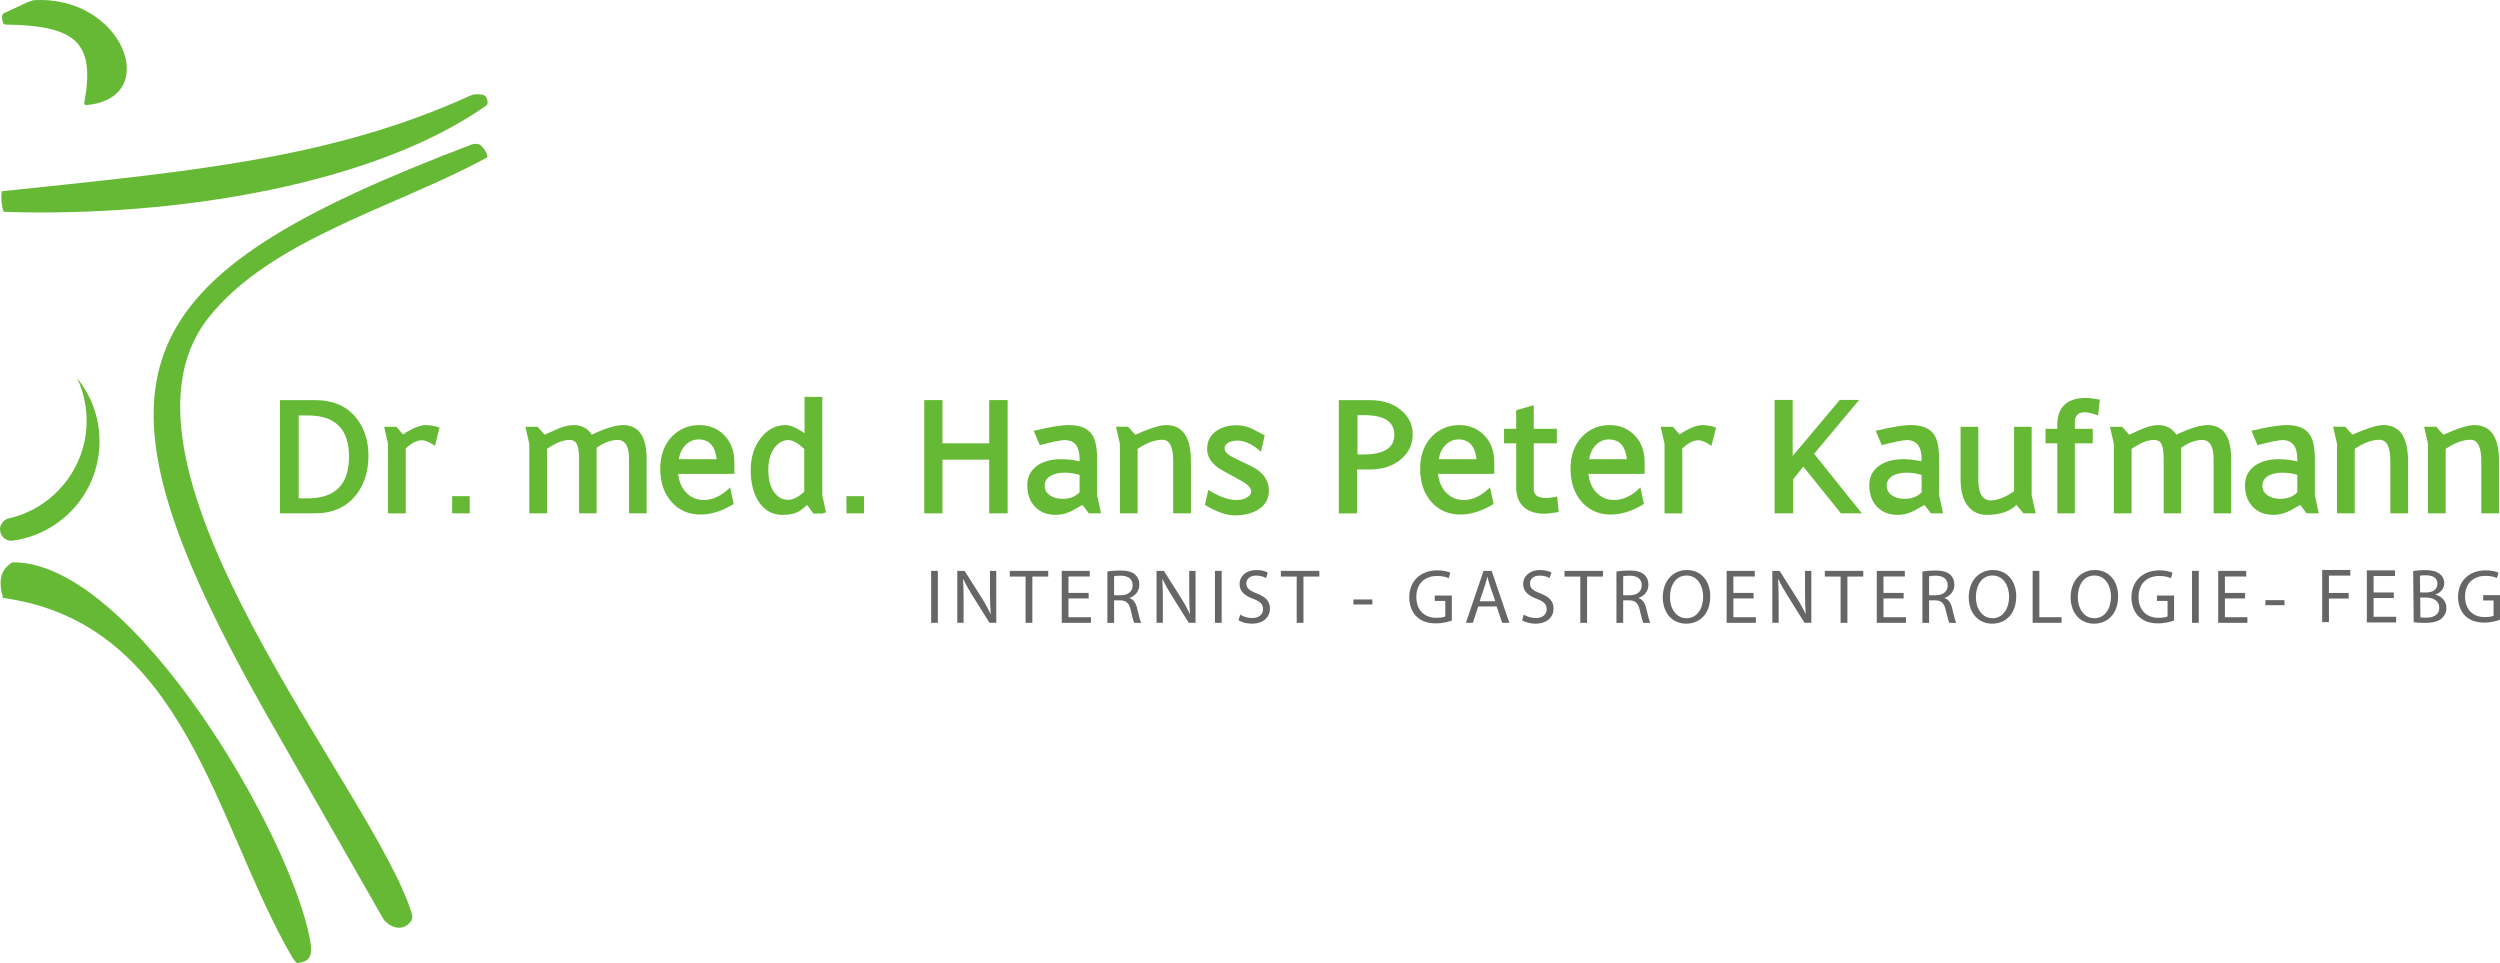 <svg version="1.1" id="Layer_1" xmlns="http://www.w3.org/2000/svg" xmlns:xlink="http://www.w3.org/1999/xlink" x="0px" y="0px"
	 width="100%" viewBox="0 0 216.535 83.42" enable-background="new 0 0 216.535 83.42" xml:space="preserve">
<g>
	<path fill="#66B934" d="M31.912,39.479c0,1.374-0.366,2.515-1.097,3.42c-0.838,1.043-2.017,1.564-3.537,1.564h-3.026v-9.808h3.026
		c1.559,0,2.753,0.515,3.581,1.549C31.561,37.082,31.912,38.173,31.912,39.479 M30.231,39.538c0-2.369-1.189-3.554-3.567-3.554
		h-0.79v7.18h0.79C29.042,43.164,30.231,41.956,30.231,39.538"/>
	<path fill="#66B934" d="M38.067,37.038l-0.395,1.579c-0.458-0.322-0.838-0.482-1.141-0.482c-0.428,0-0.891,0.238-1.388,0.716v5.614
		h-1.535v-6.024l-0.336-1.476h1.052l0.585,0.658c0.819-0.536,1.476-0.804,1.973-0.804C37.292,36.819,37.687,36.892,38.067,37.038"/>
	<rect x="39.162" y="42.974" fill="#66B934" width="1.52" height="1.491"/>
	<path fill="#66B934" d="M56.005,44.464h-1.521v-4.693c0-1.111-0.332-1.667-0.995-1.667c-0.554,0-1.158,0.225-1.813,0.673v5.687
		h-1.52v-4.693c0-0.682-0.077-1.145-0.234-1.389c-0.116-0.185-0.32-0.278-0.613-0.278c-0.536,0-1.179,0.258-1.929,0.775v5.585
		h-1.536v-6.023l-0.337-1.477h1.054l0.613,0.687c0.761-0.341,1.165-0.521,1.213-0.541c0.497-0.194,0.922-0.292,1.272-0.292
		c0.721,0,1.254,0.278,1.595,0.833c1.168-0.555,2.07-0.833,2.705-0.833c1.363,0,2.046,0.979,2.046,2.938V44.464z"/>
	<path fill="#66B934" d="M63.606,41.043h-4.869c0.079,0.731,0.341,1.301,0.789,1.71c0.4,0.371,0.877,0.556,1.434,0.556
		c0.789,0,1.549-0.366,2.28-1.097l0.307,1.439c-0.984,0.61-1.944,0.915-2.88,0.915c-0.994,0-1.812-0.345-2.455-1.036
		c-0.684-0.739-1.024-1.717-1.024-2.933c0-1.177,0.35-2.12,1.052-2.831c0.643-0.632,1.418-0.948,2.325-0.948
		c0.828,0,1.529,0.273,2.106,0.818c0.623,0.605,0.935,1.404,0.935,2.398V41.043z M62.071,39.771c-0.127-1.141-0.648-1.71-1.564-1.71
		c-0.418,0-0.788,0.153-1.104,0.46c-0.316,0.307-0.519,0.724-0.606,1.25H62.071z"/>
	<path fill="#66B934" d="M71.544,44.376l-0.322,0.103h-0.774l-0.541-0.747c-0.342,0.341-0.668,0.571-0.98,0.688
		c-0.312,0.117-0.697,0.175-1.155,0.175c-0.847,0-1.518-0.358-2.01-1.073c-0.492-0.718-0.739-1.646-0.739-2.786
		c0-1.121,0.291-2.054,0.871-2.799c0.579-0.747,1.303-1.119,2.171-1.119c0.39,0,0.93,0.233,1.622,0.701v-3.143h1.535v8.523
		L71.544,44.376z M69.659,42.592v-3.699c-0.536-0.516-0.994-0.775-1.374-0.775c-0.459,0-0.854,0.216-1.184,0.644
		c-0.371,0.477-0.555,1.126-0.555,1.944c0,0.848,0.179,1.506,0.54,1.974c0.312,0.409,0.697,0.614,1.155,0.614
		C68.68,43.294,69.151,43.061,69.659,42.592"/>
	<rect x="73.312" y="42.974" fill="#66B934" width="1.521" height="1.491"/>
	<polygon fill="#66B934" points="87.275,44.464 85.68,44.464 85.68,39.815 81.631,39.815 81.631,44.464 80.052,44.464 
		80.052,34.654 81.631,34.654 81.631,38.397 85.68,38.397 85.68,34.654 87.275,34.654 	"/>
	<path fill="#66B934" d="M95.364,44.464h-1.052l-0.557-0.732c-0.603,0.352-0.97,0.551-1.096,0.6c-0.4,0.176-0.814,0.263-1.242,0.263
		c-0.722,0-1.302-0.224-1.74-0.672c-0.468-0.469-0.701-1.101-0.701-1.901c0-0.692,0.267-1.24,0.803-1.645
		c0.537-0.404,1.244-0.605,2.121-0.605c0.525,0,1.061,0.062,1.607,0.188v-0.175c0-1.111-0.429-1.667-1.286-1.667
		c-0.321,0-1.043,0.147-2.164,0.439l-0.527-1.242c1.366-0.332,2.383-0.497,3.056-0.497c0.965,0,1.633,0.277,2.003,0.833
		c0.293,0.439,0.439,1.145,0.439,2.121v3.127L95.364,44.464z M93.507,42.636v-1.505c-0.448-0.127-0.872-0.191-1.271-0.191
		c-0.556,0-0.987,0.103-1.294,0.307c-0.308,0.205-0.461,0.478-0.461,0.819s0.146,0.616,0.438,0.826
		c0.293,0.209,0.658,0.314,1.098,0.314C92.659,43.207,93.156,43.017,93.507,42.636"/>
	<path fill="#66B934" d="M103.151,44.464h-1.535v-4.517c0-1.238-0.312-1.857-0.936-1.857c-0.652,0-1.368,0.263-2.148,0.789v5.585
		h-1.534v-6.023l-0.336-1.477h1.052l0.613,0.687c1.259-0.555,2.149-0.833,2.676-0.833c1.433,0,2.148,1.038,2.148,3.114V44.464z"/>
	<path fill="#66B934" d="M109.904,42.49c0,0.721-0.314,1.277-0.949,1.667c-0.547,0.322-1.218,0.482-2.017,0.482
		c-0.713,0-1.571-0.302-2.575-0.907l0.293-1.301c0.936,0.585,1.745,0.877,2.428,0.877c0.408,0,0.731-0.082,0.964-0.248
		c0.214-0.136,0.321-0.307,0.321-0.511c0-0.303-0.33-0.629-0.994-0.98c-1.092-0.595-1.7-0.935-1.827-1.023
		c-0.662-0.478-0.994-1.024-0.994-1.638c0-0.731,0.302-1.281,0.906-1.652c0.458-0.283,1.015-0.423,1.667-0.423
		c0.419,0,0.844,0.092,1.272,0.277l1.141,0.599l-0.322,1.418c-0.721-0.643-1.398-0.965-2.031-0.965c-0.362,0-0.649,0.074-0.863,0.22
		c-0.175,0.127-0.262,0.283-0.262,0.467c0,0.293,0.33,0.59,0.993,0.892c1.004,0.468,1.622,0.785,1.856,0.951
		C109.572,41.169,109.904,41.77,109.904,42.49"/>
	<path fill="#66B934" d="M122.36,37.624c0,0.846-0.326,1.553-0.981,2.118c-0.69,0.615-1.621,0.922-2.79,0.922h-1.053v3.801h-1.579
		v-9.81h2.632c1.197,0,2.143,0.312,2.833,0.935C122.047,36.136,122.36,36.813,122.36,37.624 M120.768,37.651
		c0-1.13-0.883-1.695-2.646-1.695h-0.543v3.405h0.543C119.885,39.361,120.768,38.792,120.768,37.651"/>
	<path fill="#66B934" d="M129.422,41.043h-4.869c0.08,0.731,0.343,1.301,0.791,1.71c0.397,0.371,0.877,0.556,1.433,0.556
		c0.791,0,1.55-0.366,2.28-1.097l0.308,1.439c-0.985,0.61-1.946,0.915-2.881,0.915c-0.994,0-1.813-0.345-2.455-1.036
		c-0.683-0.739-1.024-1.717-1.024-2.933c0-1.177,0.351-2.12,1.053-2.831c0.645-0.632,1.418-0.948,2.324-0.948
		c0.828,0,1.531,0.273,2.106,0.818c0.623,0.605,0.935,1.404,0.935,2.398V41.043z M127.887,39.771
		c-0.127-1.141-0.647-1.71-1.563-1.71c-0.42,0-0.788,0.153-1.104,0.46c-0.315,0.307-0.518,0.724-0.606,1.25H127.887z"/>
	<path fill="#66B934" d="M135.006,44.348c-0.547,0.097-0.965,0.146-1.258,0.146c-0.681,0-1.231-0.161-1.651-0.483
		c-0.517-0.39-0.774-0.994-0.774-1.812v-3.802h-1.052V37.14h1.052v-1.608l1.522-0.439v2.047h2.002v1.257h-2.002v3.977
		c0,0.507,0.354,0.76,1.065,0.76c0.185,0,0.506-0.038,0.963-0.117L135.006,44.348z"/>
	<path fill="#66B934" d="M142.447,41.043h-4.869c0.08,0.731,0.343,1.301,0.791,1.71c0.398,0.371,0.877,0.556,1.433,0.556
		c0.791,0,1.55-0.366,2.281-1.097l0.307,1.439c-0.985,0.61-1.946,0.915-2.881,0.915c-0.994,0-1.813-0.345-2.455-1.036
		c-0.683-0.739-1.024-1.717-1.024-2.933c0-1.177,0.353-2.12,1.054-2.831c0.644-0.632,1.418-0.948,2.323-0.948
		c0.828,0,1.531,0.273,2.106,0.818c0.623,0.605,0.935,1.404,0.935,2.398V41.043z M140.912,39.771
		c-0.127-1.141-0.647-1.71-1.563-1.71c-0.418,0-0.788,0.153-1.104,0.46c-0.315,0.307-0.518,0.724-0.606,1.25H140.912z"/>
	<path fill="#66B934" d="M148.631,37.038l-0.395,1.579c-0.459-0.322-0.837-0.482-1.14-0.482c-0.431,0-0.892,0.238-1.388,0.716v5.614
		h-1.537v-6.024l-0.336-1.476h1.056l0.584,0.658c0.817-0.536,1.474-0.804,1.972-0.804C147.856,36.819,148.25,36.892,148.631,37.038"
		/>
	<polygon fill="#66B934" points="161.264,44.464 159.45,44.464 156.19,40.415 155.313,41.512 155.313,44.464 153.703,44.464 
		153.703,34.64 155.271,34.64 155.271,39.494 159.348,34.64 161.03,34.64 157.125,39.304 	"/>
	<path fill="#66B934" d="M168.295,44.464h-1.052l-0.558-0.732c-0.604,0.352-0.969,0.551-1.096,0.6
		c-0.398,0.176-0.812,0.263-1.242,0.263c-0.723,0-1.303-0.224-1.74-0.672c-0.467-0.469-0.7-1.101-0.7-1.901
		c0-0.692,0.267-1.24,0.802-1.645c0.538-0.404,1.245-0.605,2.122-0.605c0.524,0,1.062,0.062,1.606,0.188v-0.175
		c0-1.111-0.428-1.667-1.287-1.667c-0.319,0-1.043,0.147-2.163,0.439l-0.526-1.242c1.366-0.332,2.385-0.497,3.055-0.497
		c0.967,0,1.633,0.277,2.004,0.833c0.293,0.439,0.438,1.145,0.438,2.121v3.127L168.295,44.464z M166.438,42.636v-1.505
		c-0.448-0.127-0.873-0.191-1.271-0.191c-0.555,0-0.987,0.103-1.295,0.307c-0.308,0.205-0.459,0.478-0.459,0.819
		s0.144,0.616,0.437,0.826c0.293,0.209,0.658,0.314,1.099,0.314C165.59,43.207,166.086,43.017,166.438,42.636"/>
	<path fill="#66B934" d="M176.32,44.464h-1.065l-0.603-0.731c-0.584,0.575-1.436,0.862-2.557,0.862
		c-0.701,0-1.256-0.262-1.668-0.789c-0.408-0.527-0.613-1.281-0.613-2.266v-4.576h1.535v4.562c0,1.208,0.358,1.812,1.069,1.812
		c0.593,0,1.271-0.263,2.031-0.789v-5.585h1.521V42.9L176.32,44.464z"/>
	<path fill="#66B934" d="M181.875,34.61l-0.145,1.374c-0.527-0.185-0.912-0.277-1.156-0.277c-0.576,0-0.863,0.287-0.863,0.862v0.57
		h1.552v1.258h-1.552v6.067h-1.52v-6.067h-1.021V37.14h1.021v-0.38c0-0.818,0.254-1.422,0.76-1.813
		c0.42-0.32,0.978-0.482,1.668-0.482C180.9,34.464,181.32,34.514,181.875,34.61"/>
	<path fill="#66B934" d="M193.25,44.464h-1.521v-4.693c0-1.111-0.331-1.667-0.995-1.667c-0.554,0-1.16,0.225-1.812,0.673v5.687
		h-1.52v-4.693c0-0.682-0.078-1.145-0.234-1.389c-0.116-0.185-0.319-0.278-0.612-0.278c-0.537,0-1.181,0.258-1.931,0.775v5.585
		h-1.534v-6.023l-0.339-1.477h1.054l0.614,0.687c0.761-0.341,1.164-0.521,1.214-0.541c0.498-0.194,0.922-0.292,1.272-0.292
		c0.719,0,1.25,0.278,1.592,0.833c1.17-0.555,2.07-0.833,2.705-0.833c1.363,0,2.047,0.979,2.047,2.938V44.464z"/>
	<path fill="#66B934" d="M200.836,44.464h-1.052l-0.554-0.732c-0.604,0.352-0.973,0.551-1.1,0.6
		c-0.398,0.176-0.812,0.263-1.24,0.263c-0.723,0-1.301-0.224-1.74-0.672c-0.469-0.469-0.702-1.101-0.702-1.901
		c0-0.692,0.269-1.24,0.804-1.645c0.536-0.404,1.243-0.605,2.12-0.605c0.526,0,1.062,0.062,1.608,0.188v-0.175
		c0-1.111-0.43-1.667-1.286-1.667c-0.322,0-1.041,0.147-2.162,0.439l-0.528-1.242c1.364-0.332,2.383-0.497,3.057-0.497
		c0.963,0,1.631,0.277,2,0.833c0.293,0.439,0.44,1.145,0.44,2.121v3.127L200.836,44.464z M198.98,42.636v-1.505
		c-0.446-0.127-0.873-0.191-1.271-0.191c-0.557,0-0.989,0.103-1.293,0.307c-0.31,0.205-0.463,0.478-0.463,0.819
		s0.146,0.616,0.438,0.826c0.293,0.209,0.658,0.314,1.097,0.314C198.131,43.207,198.629,43.017,198.98,42.636"/>
	<path fill="#66B934" d="M208.57,44.464h-1.532v-4.517c0-1.238-0.313-1.857-0.937-1.857c-0.653,0-1.371,0.263-2.149,0.789v5.585
		h-1.535v-6.023l-0.336-1.477h1.052l0.614,0.687c1.258-0.555,2.147-0.833,2.676-0.833c1.433,0,2.147,1.038,2.147,3.114V44.464z"/>
	<path fill="#66B934" d="M216.449,44.464h-1.534v-4.517c0-1.238-0.312-1.857-0.937-1.857c-0.652,0-1.367,0.263-2.148,0.789v5.585
		h-1.534v-6.023l-0.334-1.477h1.05l0.614,0.687c1.258-0.555,2.149-0.833,2.676-0.833c1.433,0,2.147,1.038,2.147,3.114V44.464z"/>
	<path fill="#66B934" d="M2.911,0.02c7.721-0.492,11.212,8.519,4.542,9.085C7.385,9.102,7.298,9.012,7.291,8.942
		c0.974-5.204-0.613-6.731-6.814-6.814c-0.143-0.003-0.21-0.101-0.214-0.159C0.167,1.714,0.113,1.27,0.315,1.156
		C1.181,0.777,2.485,0.087,2.911,0.02"/>
	<path fill="#66B934" d="M40.71,8.293c0.439-0.221,1.149-0.11,1.296,0c0.229,0.2,0.282,0.688,0.163,0.811
		c-9.447,6.707-26.456,9.744-41.853,9.246c-0.176-0.482-0.249-1.165-0.163-1.784C16.274,14.863,28.632,13.796,40.71,8.293"/>
	<path fill="#66B934" d="M40.871,12.509c0.218-0.066,0.447-0.066,0.648,0c0.383,0.222,0.835,0.998,0.65,1.138
		c-7.88,4.303-18.837,7.092-24.171,13.95C7.964,40.496,32.547,68.667,35.681,79.185c0.053,0.161,0.035,0.415-0.074,0.597
		c-0.727,0.979-1.793,0.543-2.36-0.109c-3.46-6.058-6.921-12.113-10.381-18.171C6.338,32.186,10.563,24.046,40.871,12.509"/>
	<path fill="#66B934" d="M1.072,48.706c10.351-0.131,24.194,23.688,25.793,32.769c0.266,1.503-0.169,1.821-1.135,1.946
		c-0.302-0.252-0.448-0.597-0.501-0.65c-6.627-11.479-9.151-28.808-24.968-30.982C-0.175,50.253,0.053,49.334,1.072,48.706"/>
	<path fill="#66B934" d="M6.684,32.759c0.524,1.117,0.818,2.363,0.818,3.679c0,4.174-2.945,7.658-6.871,8.492l-0.079,0.037
		c0,0-0.071,0.042-0.097,0.058c-0.024,0.014-0.075,0.055-0.096,0.073c-0.032,0.028-0.085,0.081-0.113,0.113
		c-0.033,0.039-0.09,0.121-0.115,0.166C0.108,45.42,0.06,45.502,0.045,45.55C0.025,45.61,0.001,45.735,0,45.799
		s0.009,0.155,0.017,0.211c0.006,0.054,0.036,0.164,0.054,0.215c0.012,0.035,0.049,0.097,0.067,0.131
		c0.022,0.038,0.078,0.117,0.108,0.15c0.03,0.033,0.085,0.087,0.122,0.115c0.034,0.026,0.108,0.08,0.147,0.099
		c0.035,0.017,0.104,0.053,0.14,0.067c0.036,0.014,0.114,0.027,0.151,0.035c0.029,0.007,0.092,0.016,0.122,0.017
		c0.016,0,0.043,0,0.071-0.001c4.293-0.525,7.621-4.182,7.621-8.617C8.62,36.151,7.893,34.251,6.684,32.759"/>
	<rect x="80.651" y="49.446" fill="#666666" width="0.58" height="4.5"/>
	<path fill="#666666" d="M82.915,53.945v-4.5h0.634l1.442,2.277c0.334,0.528,0.594,1.001,0.808,1.462l0.012-0.007
		c-0.052-0.601-0.066-1.148-0.066-1.849v-1.883h0.547v4.5h-0.587l-1.429-2.283c-0.314-0.501-0.613-1.015-0.841-1.503l-0.02,0.008
		c0.033,0.567,0.047,1.107,0.047,1.855v1.923H82.915z"/>
	<polygon fill="#666666" points="88.829,49.939 87.461,49.939 87.461,49.446 90.793,49.446 90.793,49.939 89.417,49.939 
		89.417,53.946 88.829,53.946 	"/>
	<polygon fill="#666666" points="94.292,51.835 92.543,51.835 92.543,53.459 94.49,53.459 94.49,53.946 91.961,53.946 
		91.961,49.446 94.391,49.446 94.391,49.934 92.543,49.934 92.543,51.355 94.292,51.355 	"/>
	<path fill="#666666" d="M95.913,49.507c0.295-0.06,0.715-0.094,1.115-0.094c0.623,0,1.024,0.114,1.303,0.367
		c0.227,0.201,0.353,0.508,0.353,0.855c0,0.594-0.373,0.988-0.847,1.149v0.02c0.346,0.119,0.554,0.44,0.66,0.907
		c0.148,0.628,0.256,1.062,0.348,1.236h-0.602c-0.072-0.134-0.174-0.515-0.299-1.075c-0.133-0.621-0.375-0.855-0.902-0.875h-0.547
		v1.95h-0.582V49.507z M96.495,51.556h0.595c0.62,0,1.014-0.34,1.014-0.854c0-0.581-0.421-0.835-1.037-0.841
		c-0.279,0-0.477,0.026-0.572,0.053V51.556z"/>
	<path fill="#666666" d="M100.174,53.945v-4.5h0.635l1.441,2.277c0.334,0.528,0.594,1.001,0.807,1.462l0.013-0.007
		c-0.052-0.601-0.066-1.148-0.066-1.849v-1.883h0.547v4.5h-0.587l-1.429-2.283c-0.312-0.501-0.613-1.015-0.84-1.503l-0.021,0.008
		c0.033,0.567,0.047,1.107,0.047,1.855v1.923H100.174z"/>
	<rect x="105.232" y="49.446" fill="#666666" width="0.582" height="4.5"/>
	<path fill="#666666" d="M107.417,53.238c0.262,0.16,0.643,0.294,1.041,0.294c0.596,0,0.941-0.314,0.941-0.768
		c0-0.421-0.24-0.661-0.845-0.895c-0.737-0.26-1.19-0.641-1.19-1.275c0-0.701,0.582-1.222,1.455-1.222
		c0.461,0,0.795,0.107,0.994,0.22l-0.158,0.475c-0.146-0.081-0.447-0.214-0.853-0.214c-0.615,0-0.85,0.367-0.85,0.674
		c0,0.421,0.274,0.628,0.895,0.868c0.761,0.294,1.148,0.661,1.148,1.322c0,0.694-0.514,1.302-1.576,1.302
		c-0.434,0-0.906-0.134-1.148-0.294L107.417,53.238z"/>
	<polygon fill="#666666" points="112.312,49.939 110.941,49.939 110.941,49.446 114.273,49.446 114.273,49.939 112.898,49.939 
		112.898,53.946 112.312,53.946 	"/>
	<rect x="117.222" y="51.921" fill="#666666" width="1.646" height="0.435"/>
	<path fill="#666666" d="M125.752,53.746c-0.262,0.093-0.774,0.247-1.383,0.247c-0.68,0-1.242-0.174-1.681-0.594
		c-0.387-0.375-0.627-0.975-0.627-1.676c0.005-1.342,0.927-2.324,2.435-2.324c0.522,0,0.929,0.114,1.121,0.207l-0.14,0.474
		c-0.239-0.106-0.539-0.193-0.995-0.193c-1.093,0-1.808,0.681-1.808,1.809c0,1.142,0.687,1.816,1.735,1.816
		c0.379,0,0.642-0.053,0.774-0.12V52.05h-0.914v-0.468h1.481V53.746z"/>
	<path fill="#666666" d="M128.035,52.531l-0.466,1.415h-0.603l1.529-4.5h0.702l1.535,4.5h-0.623l-0.479-1.415H128.035z
		 M129.512,52.077l-0.442-1.296c-0.101-0.293-0.166-0.56-0.233-0.821h-0.013c-0.067,0.267-0.14,0.541-0.228,0.815l-0.438,1.302
		H129.512z"/>
	<path fill="#666666" d="M131.982,53.238c0.259,0.16,0.642,0.294,1.041,0.294c0.595,0,0.941-0.314,0.941-0.768
		c0-0.421-0.242-0.661-0.849-0.895c-0.733-0.26-1.188-0.641-1.188-1.275c0-0.701,0.582-1.222,1.455-1.222
		c0.461,0,0.795,0.107,0.996,0.22l-0.16,0.475c-0.148-0.081-0.449-0.214-0.855-0.214c-0.612,0-0.848,0.367-0.848,0.674
		c0,0.421,0.274,0.628,0.894,0.868c0.762,0.294,1.149,0.661,1.149,1.322c0,0.694-0.515,1.302-1.576,1.302
		c-0.434,0-0.907-0.134-1.147-0.294L131.982,53.238z"/>
	<polygon fill="#666666" points="136.875,49.939 135.509,49.939 135.509,49.446 138.839,49.446 138.839,49.939 137.464,49.939 
		137.464,53.946 136.875,53.946 	"/>
	<path fill="#666666" d="M140.006,49.507c0.295-0.06,0.716-0.094,1.115-0.094c0.621,0,1.022,0.114,1.303,0.367
		c0.229,0.201,0.354,0.508,0.354,0.855c0,0.594-0.375,0.988-0.847,1.149v0.02c0.347,0.119,0.555,0.44,0.661,0.907
		c0.145,0.628,0.255,1.062,0.347,1.236h-0.603c-0.073-0.134-0.174-0.515-0.301-1.075c-0.131-0.621-0.373-0.855-0.9-0.875h-0.546
		v1.95h-0.583V49.507z M140.589,51.556h0.594c0.621,0,1.015-0.34,1.015-0.854c0-0.581-0.42-0.835-1.037-0.841
		c-0.279,0-0.479,0.026-0.571,0.053V51.556z"/>
	<path fill="#666666" d="M148.131,51.649c0,1.549-0.94,2.37-2.088,2.37c-1.189,0-2.023-0.921-2.023-2.283
		c0-1.429,0.888-2.364,2.091-2.364C147.339,49.372,148.131,50.314,148.131,51.649 M144.641,51.723c0,0.961,0.521,1.823,1.435,1.823
		c0.923,0,1.442-0.848,1.442-1.87c0-0.895-0.467-1.829-1.436-1.829C145.12,49.847,144.641,50.735,144.641,51.723"/>
	<polygon fill="#666666" points="151.885,51.835 150.135,51.835 150.135,53.459 152.084,53.459 152.084,53.946 149.553,53.946 
		149.553,49.446 151.985,49.446 151.985,49.934 150.135,49.934 150.135,51.355 151.885,51.355 	"/>
	<path fill="#666666" d="M153.508,53.945v-4.5h0.634l1.44,2.277c0.336,0.528,0.594,1.001,0.81,1.462l0.013-0.007
		c-0.054-0.601-0.065-1.148-0.065-1.849v-1.883h0.547v4.5h-0.589l-1.428-2.283c-0.313-0.501-0.615-1.015-0.841-1.503l-0.021,0.008
		c0.033,0.567,0.048,1.107,0.048,1.855v1.923H153.508z"/>
	<polygon fill="#666666" points="159.422,49.939 158.054,49.939 158.054,49.446 161.388,49.446 161.388,49.939 160.011,49.939 
		160.011,53.946 159.422,53.946 	"/>
	<polygon fill="#666666" points="164.883,51.835 163.136,51.835 163.136,53.459 165.084,53.459 165.084,53.946 162.556,53.946 
		162.556,49.446 164.985,49.446 164.985,49.934 163.136,49.934 163.136,51.355 164.883,51.355 	"/>
	<path fill="#666666" d="M166.507,49.507c0.293-0.06,0.715-0.094,1.114-0.094c0.621,0,1.022,0.114,1.304,0.367
		c0.225,0.201,0.353,0.508,0.353,0.855c0,0.594-0.373,0.988-0.847,1.149v0.02c0.347,0.119,0.552,0.44,0.66,0.907
		c0.147,0.628,0.254,1.062,0.348,1.236h-0.6c-0.074-0.134-0.175-0.515-0.302-1.075c-0.135-0.621-0.375-0.855-0.901-0.875h-0.55v1.95
		h-0.579V49.507z M167.086,51.556h0.597c0.621,0,1.015-0.34,1.015-0.854c0-0.581-0.423-0.835-1.035-0.841
		c-0.28,0-0.479,0.026-0.576,0.053V51.556z"/>
	<path fill="#666666" d="M174.633,51.649c0,1.549-0.94,2.37-2.09,2.37c-1.188,0-2.022-0.921-2.022-2.283
		c0-1.429,0.889-2.364,2.088-2.364C173.836,49.372,174.633,50.314,174.633,51.649 M171.139,51.723c0,0.961,0.523,1.823,1.438,1.823
		c0.919,0,1.44-0.848,1.44-1.87c0-0.895-0.469-1.829-1.436-1.829C171.621,49.847,171.139,50.735,171.139,51.723"/>
	<polygon fill="#666666" points="176.055,49.445 176.635,49.445 176.635,53.459 178.559,53.459 178.559,53.945 176.055,53.945 	"/>
	<path fill="#666666" d="M183.459,51.649c0,1.549-0.94,2.37-2.09,2.37c-1.189,0-2.023-0.921-2.023-2.283
		c0-1.429,0.888-2.364,2.091-2.364C182.664,49.372,183.459,50.314,183.459,51.649 M179.967,51.723c0,0.961,0.521,1.823,1.437,1.823
		c0.921,0,1.44-0.848,1.44-1.87c0-0.895-0.467-1.829-1.436-1.829C180.447,49.847,179.967,50.735,179.967,51.723"/>
	<path fill="#666666" d="M188.307,53.746c-0.262,0.093-0.774,0.247-1.383,0.247c-0.68,0-1.24-0.174-1.68-0.594
		c-0.388-0.375-0.63-0.975-0.63-1.676c0.007-1.342,0.927-2.324,2.437-2.324c0.521,0,0.929,0.114,1.121,0.207l-0.138,0.474
		c-0.241-0.106-0.54-0.193-0.995-0.193c-1.097,0-1.812,0.681-1.812,1.809c0,1.142,0.688,1.816,1.737,1.816
		c0.379,0,0.642-0.053,0.776-0.12V52.05h-0.916v-0.468h1.481V53.746z"/>
	<rect x="189.861" y="49.446" fill="#666666" width="0.582" height="4.5"/>
	<polygon fill="#666666" points="194.455,51.835 192.708,51.835 192.708,53.459 194.656,53.459 194.656,53.946 192.126,53.946 
		192.126,49.446 194.556,49.446 194.556,49.934 192.708,49.934 192.708,51.355 194.455,51.355 	"/>
	<rect x="196.216" y="51.982" fill="#666666" width="1.652" height="0.436"/>
	<polygon fill="#666666" points="201.133,49.367 203.568,49.367 203.568,49.856 201.717,49.856 201.717,51.358 203.429,51.358 
		203.429,51.842 201.717,51.842 201.717,53.887 201.133,53.887 	"/>
	<polygon fill="#666666" points="207.339,51.797 205.586,51.797 205.586,53.422 207.539,53.422 207.539,53.912 205.002,53.912 
		205.002,49.401 207.439,49.401 207.439,49.891 205.586,49.891 205.586,51.315 207.339,51.315 	"/>
	<path fill="#666666" d="M209.015,49.466c0.255-0.053,0.653-0.089,1.064-0.086c0.58,0.005,0.961,0.107,1.241,0.334
		c0.235,0.176,0.38,0.445,0.385,0.797c0.003,0.434-0.281,0.812-0.756,0.984l0.001,0.013c0.43,0.109,0.937,0.465,0.942,1.133
		c0.005,0.387-0.147,0.68-0.373,0.899c-0.31,0.285-0.82,0.416-1.557,0.41c-0.401-0.002-0.708-0.031-0.904-0.059L209.015,49.466z
		 M209.639,53.467c0.113,0.022,0.281,0.029,0.49,0.031c0.6,0.005,1.152-0.213,1.146-0.867c-0.005-0.614-0.536-0.872-1.172-0.875
		l-0.479-0.004L209.639,53.467z M209.616,51.312l0.528,0.004c0.616,0.003,0.977-0.316,0.97-0.75
		c-0.005-0.525-0.406-0.735-0.998-0.739c-0.269-0.001-0.422,0.017-0.515,0.035L209.616,51.312z"/>
	<path fill="#666666" d="M216.535,53.68c-0.256,0.091-0.764,0.244-1.36,0.244c-0.668,0-1.223-0.172-1.656-0.586
		c-0.38-0.368-0.617-0.96-0.617-1.65c0.005-1.322,0.912-2.288,2.4-2.288c0.512,0,0.913,0.112,1.102,0.205l-0.139,0.465
		c-0.234-0.104-0.53-0.192-0.979-0.192c-1.073,0-1.777,0.673-1.777,1.783c0,1.124,0.673,1.789,1.708,1.789
		c0.373,0,0.63-0.053,0.761-0.12v-1.32h-0.899v-0.461h1.458V53.68z"/>
</g>
</svg>
